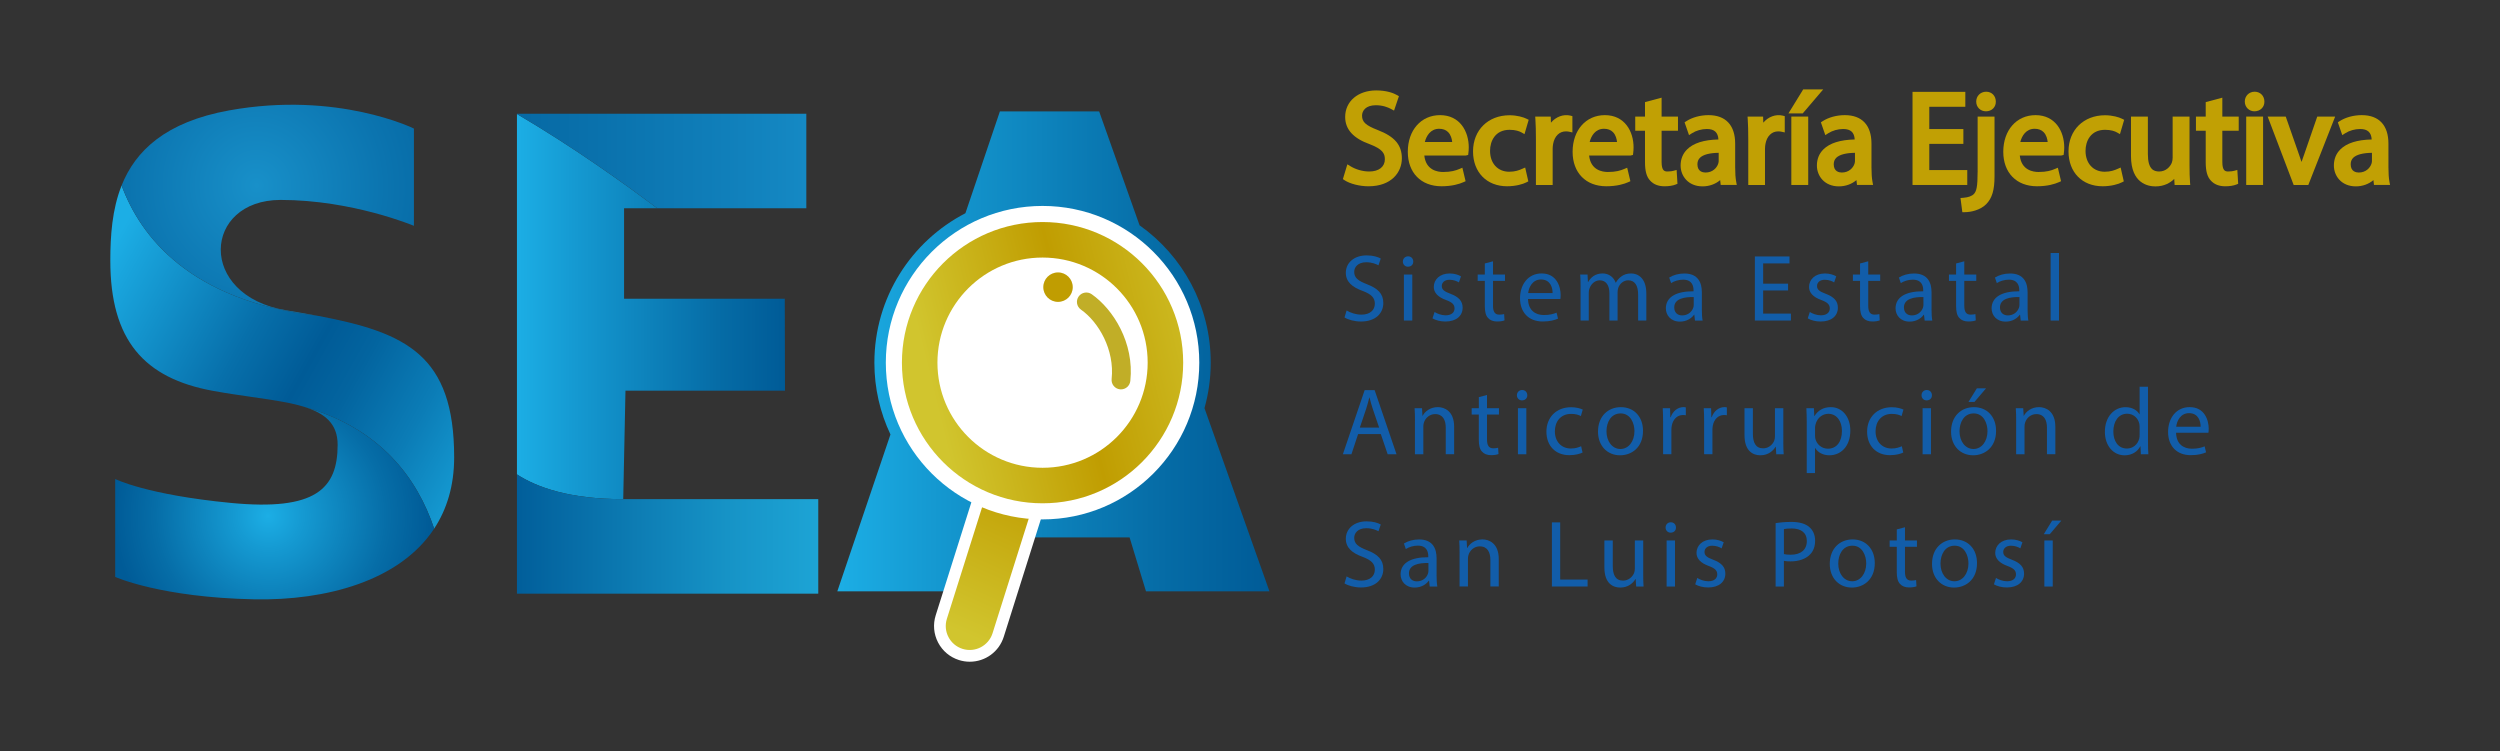 <?xml version="1.0" encoding="utf-8"?>
<!-- Generator: Adobe Illustrator 24.0.0, SVG Export Plug-In . SVG Version: 6.00 Build 0)  -->
<svg version="1.1" xmlns="http://www.w3.org/2000/svg" xmlns:xlink="http://www.w3.org/1999/xlink" x="0px" y="0px"
	 viewBox="0 0 1065.03 320" style="enable-background:new 0 0 1065.03 320;" xml:space="preserve">
<rect x="0" y="0" width="1065.03" height="320" fill="#333333" stroke="none"/>
<style type="text/css">
	.st0{display:none;}
	.st1{fill:none;}
	.st2{fill:url(#SVGID_1_);}
	.st3{fill:url(#SVGID_2_);}
	.st4{fill:url(#SVGID_3_);}
	.st5{fill:url(#SVGID_4_);}
	.st6{fill:url(#SVGID_5_);}
	.st7{fill:url(#SVGID_6_);}
	.st8{fill:url(#SVGID_7_);}
	.st9{fill:#FFFFFF;}
	.st10{fill:url(#SVGID_8_);}
	.st11{fill:url(#SVGID_9_);}
	.st12{fill:#C1AE27;}
	.st13{fill:#C09D01;}
	.st14{fill:#C1A004;}
	.st15{fill:#125DA9;}
	.st16{fill:#0096D3;}
	.st17{fill:#D5CD3D;}
</style>
<g id="GUIAS" class="st0">
</g>
<g id="Capa_1">
	<g>
		<g>
			<path class="st1" d="M122.49,171.56c2.38,0.51,4.66,1.08,6.88,1.7C127.26,172.62,124.97,172.06,122.49,171.56z"/>
			<linearGradient id="SVGID_1_" gradientUnits="userSpaceOnUse" x1="44.548" y1="110.703" x2="209.934" y2="203.319">
				<stop  offset="0" style="stop-color:#1CAEE5"/>
				<stop  offset="0.055" style="stop-color:#19A4DC"/>
				<stop  offset="0.363" style="stop-color:#076FAA"/>
				<stop  offset="0.514" style="stop-color:#005B97"/>
				<stop  offset="0.618" style="stop-color:#03649F"/>
				<stop  offset="0.788" style="stop-color:#0B7CB6"/>
				<stop  offset="1" style="stop-color:#18A3DA"/>
			</linearGradient>
			<path class="st2" d="M135.47,134.56c-54.73-6.4-75.68-33.91-83.66-55.54C47.75,89.18,47,100.45,47,111.06
				c0,33.79,14.3,50.09,43.8,55.46c11.49,2.09,22.07,3.19,30.72,4.85c0.33,0.06,0.66,0.12,0.95,0.18c0.01,0,0.01,0,0.02,0
				c2.47,0.5,4.77,1.05,6.88,1.7c32.77,9.18,48.41,30.54,55.59,51.96c5.38-8.18,8.52-18.23,8.52-30.39
				C193.48,151.45,173.31,141.68,135.47,134.56z"/>
			
				<radialGradient id="SVGID_2_" cx="109.415" cy="78.952" r="106.885" gradientTransform="matrix(0.985 -0.172 0.177 1.014 -12.371 17.766)" gradientUnits="userSpaceOnUse">
				<stop  offset="0" style="stop-color:#1890C9"/>
				<stop  offset="0.512" style="stop-color:#0B74AF"/>
				<stop  offset="1" style="stop-color:#015E9A"/>
			</radialGradient>
			<path class="st3" d="M135.47,134.56c-4.26-0.8-8.75-1.57-13.46-2.35c-38.22-6.32-35.53-47.04-2.45-47.04
				c30.57,0,56.77,11.03,56.77,11.03V54.77c0,0-32.48-16.09-78.67-7.75c-27.27,4.93-40,17.32-45.85,31.99
				C59.79,100.65,80.75,128.16,135.47,134.56z"/>
			
				<radialGradient id="SVGID_3_" cx="115.821" cy="219.718" r="67.312" fx="114.158" fy="219.769" gradientUnits="userSpaceOnUse">
				<stop  offset="0" style="stop-color:#1CAEE5"/>
				<stop  offset="0.211" style="stop-color:#159AD2"/>
				<stop  offset="0.736" style="stop-color:#066DA7"/>
				<stop  offset="1" style="stop-color:#005B97"/>
			</radialGradient>
			<path class="st4" d="M129.37,173.26c8.98,2.74,14.47,7.15,14.47,16.2c0,18.77-9.36,28.29-45.51,24.79
				c-36-3.48-49.25-10.19-49.25-10.19v41.72c0,0,19.56,8.78,59.3,9.54c30.51,0.58,61.91-7.82,76.57-30.1
				C177.79,203.8,162.15,182.44,129.37,173.26z"/>
			<linearGradient id="SVGID_4_" gradientUnits="userSpaceOnUse" x1="220.226" y1="130.605" x2="334.411" y2="130.605">
				<stop  offset="0" style="stop-color:#1CAEE5"/>
				<stop  offset="0.211" style="stop-color:#159AD2"/>
				<stop  offset="0.736" style="stop-color:#066DA7"/>
				<stop  offset="1" style="stop-color:#005B97"/>
			</linearGradient>
			<path class="st5" d="M279.95,88.71c-13.8-10.36-35.33-25.84-59.72-40.14v153.54c8.52,5.54,22.51,10.53,45.27,10.53l0.96-46.21
				h67.95l-0.09-39.16h-68.46V88.71H279.95z"/>
			<linearGradient id="SVGID_5_" gradientUnits="userSpaceOnUse" x1="220.226" y1="227.513" x2="348.581" y2="227.513">
				<stop  offset="0" style="stop-color:#015E9A"/>
				<stop  offset="0.098" style="stop-color:#0466A1"/>
				<stop  offset="0.697" style="stop-color:#1693C6"/>
				<stop  offset="1" style="stop-color:#1DA4D5"/>
			</linearGradient>
			<path class="st6" d="M220.23,252.92h128.36v-40.28H265.5c-22.76,0-36.75-4.99-45.27-10.53V252.92z"/>
			<linearGradient id="SVGID_6_" gradientUnits="userSpaceOnUse" x1="220.226" y1="68.585" x2="343.495" y2="68.585">
				<stop  offset="0" style="stop-color:#0669A4"/>
				<stop  offset="0.722" style="stop-color:#107FBA"/>
				<stop  offset="1" style="stop-color:#1589C4"/>
			</linearGradient>
			<path class="st7" d="M343.5,88.71V48.46H220.23v0.11c24.39,14.3,45.92,29.78,59.72,40.14H343.5z"/>
			<linearGradient id="SVGID_7_" gradientUnits="userSpaceOnUse" x1="356.711" y1="149.69" x2="540.823" y2="149.69">
				<stop  offset="0" style="stop-color:#1CAEE5"/>
				<stop  offset="0.211" style="stop-color:#159AD2"/>
				<stop  offset="0.736" style="stop-color:#066DA7"/>
				<stop  offset="1" style="stop-color:#005B97"/>
			</linearGradient>
			<path class="st8" d="M513.12,173.87c1.73-6.17,2.67-12.66,2.67-19.38c0-24.17-11.98-45.54-30.32-58.51l-17.22-48.52h-42.28
				l-14.69,43.38c-23.03,11.92-38.78,35.94-38.78,63.66c0,10.95,2.46,21.31,6.85,30.59l-22.64,66.83h56.89l6.07-22.98h61.55
				l6.99,22.98h52.6L513.12,173.87z"/>
			<path class="st9" d="M448.25,201.02c-0.61-1.18-1.67-2.06-2.93-2.46l-19.46-6.14c-0.49-0.16-1-0.23-1.5-0.23
				c-0.8,0-1.59,0.19-2.31,0.56c-1.18,0.61-2.06,1.67-2.46,2.93l-20.97,66.44c-1.22,3.87-0.86,7.99,1.01,11.59
				c1.87,3.6,5.04,6.26,8.91,7.48c1.49,0.47,3.03,0.71,4.58,0.71c6.66,0,12.49-4.27,14.5-10.63l20.97-66.44
				C448.98,203.57,448.86,202.2,448.25,201.02z"/>
			<g>
				<linearGradient id="SVGID_8_" gradientUnits="userSpaceOnUse" x1="407.94" y1="268.784" x2="437.157" y2="203.045">
					<stop  offset="0" style="stop-color:#D1C52E"/>
					<stop  offset="1" style="stop-color:#C09D01"/>
				</linearGradient>
				<path class="st10" d="M403.38,263.62c-1.7,5.37,1.29,11.11,6.66,12.8c5.37,1.7,11.11-1.29,12.8-6.66l20.97-66.44l-19.46-6.14
					L403.38,263.62z"/>
			</g>
			<circle class="st9" cx="444.14" cy="154.5" r="66.77"/>
			<linearGradient id="SVGID_9_" gradientUnits="userSpaceOnUse" x1="397.218" y1="166.023" x2="517.002" y2="136.603">
				<stop  offset="0" style="stop-color:#D1C52E"/>
				<stop  offset="0.503" style="stop-color:#C09D01"/>
				<stop  offset="1" style="stop-color:#CFC028"/>
			</linearGradient>
			<circle class="st11" cx="444.14" cy="154.5" r="59.91"/>
			<circle class="st9" cx="444.14" cy="154.5" r="44.78"/>
			<g>
				<path class="st12" d="M477.55,165.88c-0.14,0-0.29-0.01-0.43-0.02c-2.2-0.24-3.79-2.21-3.55-4.4
					c1.33-12.46-5.57-24.31-13.08-29.57c-1.81-1.27-2.25-3.76-0.98-5.57c1.27-1.81,3.76-2.25,5.57-0.98
					c9.15,6.4,18.19,20.7,16.45,36.97C481.3,164.36,479.57,165.88,477.55,165.88z"/>
			</g>
			<circle class="st13" cx="450.73" cy="122.33" r="6.28"/>
		</g>
		<g>
			<g>
				<path class="st14" d="M586.94,55.4c-5.13-1.99-6.69-3.42-6.69-6.13c0-2.05,1.54-4.44,5.88-4.44c2.94,0,5.18,0.89,6.54,1.63
					l1.21,0.66l2.08-6.15l-0.83-0.47c-1.3-0.74-4.19-1.98-8.83-1.98c-7.79,0-13.24,4.65-13.24,11.3c0,5.32,3.48,9.14,10.61,11.67
					c5.27,2.03,6.3,3.86,6.3,6.35c0,3.22-2.55,5.22-6.66,5.22c-2.73,0-5.74-0.85-8.04-2.27L573.99,70l-1.9,6.3l0.71,0.48
					c2.27,1.52,6.46,2.58,10.17,2.58c9.83,0,14.24-5.98,14.24-11.91C597.21,61.78,594.14,58.17,586.94,55.4z"/>
				<path class="st14" d="M613.48,49.05c-8.09,0-13.74,6.42-13.74,15.62c0,8.92,5.63,14.68,14.35,14.68c4.54,0,7.62-0.96,9.4-1.76
					l0.87-0.39l-1.37-5.75l-1.26,0.53c-1.58,0.67-3.52,1.29-6.98,1.29c-2.25,0-7.31-0.71-7.98-7h17.62l1.06-0.26l0.12-1.02
					c0.06-0.53,0.14-1.25,0.14-2.15C625.72,55.98,621.94,49.05,613.48,49.05z M613.09,54.86c1.61,0,2.9,0.48,3.83,1.43
					c1.21,1.23,1.61,2.98,1.73,4.19h-11.65C607.63,57.96,609.39,54.86,613.09,54.86z"/>
				<path class="st14" d="M643.1,55.3c2.57,0,4.18,0.61,5.08,1.12l1.27,0.72l1.79-6.1l-0.86-0.43c-1.39-0.7-4.13-1.51-7.28-1.51
					c-9.17,0-15.57,6.33-15.57,15.4c0,8.88,5.83,14.85,14.52,14.85c3.7,0,6.75-0.91,8.24-1.68l0.79-0.41l-1.34-5.89l-1.28,0.56
					c-1.35,0.6-3.01,1.23-5.52,1.23c-4.88,0-8.16-3.57-8.16-8.88C634.77,60.14,636.95,55.3,643.1,55.3z"/>
				<path class="st14" d="M660.72,52.26l-0.08-2.6h-6.62l0.08,1.23c0.15,2.29,0.22,4.85,0.22,8.29V78.8h7.13V63.35
					c0-0.76,0.1-1.47,0.2-2.06c0.6-3.28,2.67-5.32,5.4-5.32c0.55,0,0.97,0.04,1.41,0.14l1.4,0.31v-6.94L669,49.25
					C666.06,48.53,662.81,49.76,660.72,52.26z"/>
				<path class="st14" d="M683.69,49.05c-8.09,0-13.74,6.42-13.74,15.62c0,8.92,5.63,14.68,14.35,14.68c4.54,0,7.62-0.96,9.4-1.76
					l0.87-0.39l-1.37-5.75l-1.26,0.53c-1.58,0.67-3.52,1.29-6.98,1.29c-2.25,0-7.31-0.71-7.98-7h17.62l1.06-0.26l0.12-1.02
					c0.06-0.53,0.14-1.25,0.14-2.15C695.94,55.98,692.15,49.05,683.69,49.05z M683.31,54.86c1.61,0,2.9,0.48,3.83,1.43
					c1.21,1.23,1.61,2.98,1.73,4.19h-11.65C677.84,57.96,679.6,54.86,683.31,54.86z"/>
				<path class="st14" d="M707.87,41.61l-7.08,1.89v6.16h-4.16v6.02h4.16v13.48c0,3.74,0.7,6.22,2.17,7.75
					c1.4,1.6,3.52,2.45,6.14,2.45c1.89,0,3.58-0.27,4.76-0.75l0.76-0.31l-0.36-5.9l-1.37,0.37c-0.49,0.13-1.33,0.29-2.53,0.29
					c-1.27,0-2.5-0.31-2.5-4.06V55.69h6.98v-6.02h-6.98V41.61z"/>
				<path class="st14" d="M739.2,71.22V61.18c0-7.82-4.03-12.13-11.35-12.13c-3.49,0-6.93,0.94-9.44,2.57l-0.76,0.49l1.89,5.46
					l1.24-0.8c1.75-1.13,4.13-1.81,6.36-1.81c3.17,0,4.75,1.42,4.93,4.46c-6.17,0.13-10.66,1.55-13.36,4.24
					c-1.82,1.81-2.75,4.13-2.75,6.88c0,4.4,3.21,8.86,9.36,8.86c2.84,0,5.5-0.97,7.49-2.67l0.23,2.06h6.85l-0.25-1.36
					C739.34,75.87,739.2,73.84,739.2,71.22z M732.18,65.1v3.51c0,0.34-0.08,0.76-0.22,1.18c-0.58,1.71-2.35,3.71-5.39,3.71
					c-1.04,0-3.45-0.34-3.45-3.5c0-1.16,0.36-2.07,1.09-2.79C725.58,65.87,728.32,65.15,732.18,65.1z"/>
				<path class="st14" d="M751.18,52.26l-0.08-2.6h-6.62l0.08,1.23c0.15,2.26,0.22,4.82,0.22,8.29V78.8h7.13V63.35
					c0-0.76,0.1-1.47,0.2-2.06c0.6-3.28,2.67-5.32,5.4-5.32c0.55,0,0.97,0.04,1.41,0.14l1.41,0.31v-6.94l-0.88-0.22
					C756.52,48.53,753.26,49.76,751.18,52.26z"/>
				<rect x="763.13" y="49.66" class="st14" width="7.19" height="29.14"/>
				<polygon class="st14" points="776.71,38.08 768.19,38.08 761.89,48.32 767.98,48.32 				"/>
				<path class="st14" d="M797.27,71.22V61.18c0-7.82-4.03-12.13-11.35-12.13c-3.49,0-6.93,0.94-9.44,2.57l-0.76,0.49l1.89,5.46
					l1.24-0.8c1.75-1.13,4.13-1.81,6.36-1.81c3.17,0,4.75,1.42,4.92,4.46c-6.17,0.13-10.66,1.55-13.36,4.24
					c-1.82,1.81-2.75,4.13-2.75,6.88c0,4.4,3.21,8.86,9.36,8.86c2.84,0,5.5-0.97,7.49-2.67l0.23,2.06h6.85l-0.25-1.36
					C797.41,75.87,797.27,73.84,797.27,71.22z M790.24,65.1v3.51c0,0.34-0.08,0.77-0.21,1.18c-0.58,1.71-2.35,3.71-5.39,3.71
					c-1.04,0-3.45-0.34-3.45-3.5c0-1.16,0.36-2.07,1.09-2.79C783.65,65.87,786.39,65.15,790.24,65.1z"/>
				<polygon class="st14" points="838.08,72.45 821.9,72.45 821.9,61.29 836.42,61.29 836.42,54.98 821.9,54.98 821.9,45.49 
					837.25,45.49 837.25,39.13 814.76,39.13 814.76,78.8 838.08,78.8 				"/>
				<path class="st14" d="M842.49,73.27c0,6.36-0.52,8.14-1.53,9.31c-0.86,0.94-2.43,1.52-4.55,1.68l-1.22,0.09l0.79,6.04H837
					c2.65,0,6.63-0.89,9.14-3.4c2.52-2.58,3.55-6.01,3.55-11.84V49.66h-7.19V73.27z"/>
				<path class="st14" d="M846.15,39.07c-2.43,0-4.26,1.81-4.26,4.2c0,2.37,1.78,4.15,4.15,4.15c1.23,0,2.33-0.44,3.1-1.24
					c0.75-0.77,1.14-1.81,1.1-2.93C850.23,40.83,848.51,39.07,846.15,39.07z"/>
				<path class="st14" d="M867.16,49.05c-8.09,0-13.74,6.42-13.74,15.62c0,8.92,5.63,14.68,14.35,14.68c4.54,0,7.62-0.96,9.4-1.76
					l0.87-0.39l-1.37-5.75l-1.26,0.53c-1.58,0.67-3.52,1.29-6.98,1.29c-2.25,0-7.31-0.71-7.98-7h17.62l1.06-0.26l0.12-1.02
					c0.06-0.53,0.14-1.25,0.14-2.15C879.4,55.98,875.62,49.05,867.16,49.05z M866.77,54.86c1.61,0,2.9,0.48,3.83,1.43
					c1.21,1.23,1.61,2.98,1.73,4.19h-11.65C861.31,57.96,863.07,54.86,866.77,54.86z"/>
				<path class="st14" d="M896.78,55.3c2.57,0,4.18,0.61,5.08,1.12l1.27,0.72l1.79-6.1l-0.86-0.43c-1.39-0.7-4.13-1.51-7.28-1.51
					c-9.17,0-15.57,6.33-15.57,15.4c0,8.88,5.83,14.85,14.52,14.85c3.7,0,6.75-0.91,8.24-1.68l0.79-0.41l-1.34-5.89l-1.28,0.56
					c-1.35,0.6-3.01,1.23-5.52,1.23c-4.88,0-8.16-3.57-8.16-8.88C888.45,60.14,890.63,55.3,896.78,55.3z"/>
				<path class="st14" d="M932.76,70.33V49.66h-7.19v17.62c0,0.72-0.13,1.48-0.36,2.06c-0.7,1.72-2.53,3.72-5.36,3.72
					c-2.25,0-4.83-0.84-4.83-7.38V49.66h-7.19v16.84c0,11.65,7.28,12.91,10.41,12.91c3.82,0,6.39-1.6,8.01-3.19l0.16,2.58h6.66
					l-0.1-1.25C932.83,75.68,932.76,73.39,932.76,70.33z"/>
				<path class="st14" d="M946.74,41.61l-7.08,1.89v6.16h-4.16v6.02h4.16v13.48c0,3.74,0.7,6.22,2.17,7.75
					c1.4,1.6,3.52,2.45,6.14,2.45c1.89,0,3.58-0.27,4.76-0.75l0.76-0.31l-0.36-5.9l-1.37,0.37c-0.49,0.13-1.33,0.29-2.52,0.29
					c-1.27,0-2.5-0.31-2.5-4.06V55.69h6.98v-6.02h-6.98V41.61z"/>
				<rect x="956.91" y="49.66" class="st14" width="7.19" height="29.14"/>
				<path class="st14" d="M960.51,39.07c-2.4,0-4.2,1.81-4.2,4.2c0,2.33,1.8,4.15,4.09,4.15c1.25,0,2.38-0.45,3.16-1.26
					c0.74-0.77,1.13-1.8,1.1-2.91C964.65,40.83,962.9,39.07,960.51,39.07z"/>
				<path class="st14" d="M987.18,49.66l-5.47,15.84c-0.45,1.25-0.86,2.39-1.23,3.49c-0.34-1.08-0.74-2.23-1.19-3.48l-5.54-15.85
					h-7.7l11.08,29.14h6.24l11.44-29.14H987.18z"/>
				<path class="st14" d="M1017.93,77.44c-0.29-1.57-0.43-3.6-0.43-6.22V61.18c0-7.82-4.03-12.13-11.35-12.13
					c-3.49,0-6.93,0.94-9.44,2.57l-0.76,0.49l1.89,5.46l1.24-0.8c1.75-1.13,4.13-1.81,6.36-1.81c3.17,0,4.75,1.42,4.93,4.46
					c-6.17,0.13-10.66,1.55-13.36,4.24c-1.82,1.81-2.75,4.13-2.75,6.88c0,4.4,3.21,8.86,9.36,8.86c2.84,0,5.5-0.97,7.49-2.67
					l0.23,2.06h6.85L1017.93,77.44z M1010.48,65.1v3.51c0,0.34-0.08,0.76-0.22,1.18c-0.58,1.71-2.35,3.71-5.39,3.71
					c-1.04,0-3.45-0.34-3.45-3.5c0-1.16,0.36-2.07,1.09-2.79C1003.88,65.87,1006.62,65.15,1010.48,65.1z"/>
			</g>
			<g>
				<path class="st15" d="M573.67,132.26c1.58,0.97,3.89,1.78,6.32,1.78c3.61,0,5.71-1.9,5.71-4.66c0-2.55-1.46-4.01-5.15-5.43
					c-4.46-1.58-7.21-3.89-7.21-7.74c0-4.25,3.53-7.41,8.84-7.41c2.8,0,4.82,0.65,6.04,1.34l-0.97,2.88
					c-0.89-0.48-2.71-1.3-5.19-1.3c-3.73,0-5.15,2.23-5.15,4.09c0,2.55,1.66,3.81,5.43,5.27c4.62,1.78,6.97,4.01,6.97,8.03
					c0,4.21-3.12,7.86-9.56,7.86c-2.63,0-5.51-0.77-6.97-1.74L573.67,132.26z"/>
				<path class="st15" d="M602.06,111.43c0.04,1.22-0.85,2.19-2.27,2.19c-1.26,0-2.15-0.97-2.15-2.19c0-1.26,0.93-2.23,2.23-2.23
					C601.2,109.2,602.06,110.18,602.06,111.43z M598.08,136.56v-19.61h3.57v19.61H598.08z"/>
				<path class="st15" d="M611.14,132.91c1.05,0.69,2.92,1.42,4.7,1.42c2.59,0,3.81-1.3,3.81-2.92c0-1.7-1.01-2.63-3.65-3.61
					c-3.52-1.26-5.19-3.2-5.19-5.55c0-3.16,2.55-5.75,6.77-5.75c1.99,0,3.73,0.57,4.82,1.22l-0.89,2.59
					c-0.77-0.49-2.19-1.13-4.01-1.13c-2.11,0-3.28,1.21-3.28,2.67c0,1.62,1.18,2.35,3.73,3.32c3.4,1.3,5.15,3,5.15,5.92
					c0,3.44-2.68,5.88-7.33,5.88c-2.15,0-4.14-0.53-5.51-1.34L611.14,132.91z"/>
				<path class="st15" d="M636.04,111.31v5.63h5.1v2.71h-5.1v10.58c0,2.43,0.69,3.81,2.67,3.81c0.93,0,1.62-0.12,2.07-0.24
					l0.16,2.68c-0.69,0.28-1.78,0.48-3.16,0.48c-1.66,0-3-0.53-3.85-1.5c-1.01-1.05-1.38-2.8-1.38-5.11v-10.7h-3.04v-2.71h3.04v-4.7
					L636.04,111.31z"/>
				<path class="st15" d="M650.96,127.4c0.08,4.82,3.16,6.81,6.73,6.81c2.55,0,4.09-0.45,5.43-1.01l0.61,2.55
					c-1.26,0.57-3.4,1.21-6.53,1.21c-6.04,0-9.65-3.97-9.65-9.89s3.49-10.58,9.2-10.58c6.4,0,8.11,5.63,8.11,9.24
					c0,0.73-0.08,1.3-0.12,1.66H650.96z M661.42,124.85c0.04-2.27-0.93-5.79-4.94-5.79c-3.61,0-5.19,3.32-5.47,5.79H661.42z"/>
				<path class="st15" d="M673.35,122.25c0-2.03-0.04-3.69-0.16-5.31h3.12l0.16,3.16h0.12c1.09-1.86,2.92-3.61,6.16-3.61
					c2.68,0,4.7,1.62,5.55,3.93h0.08c0.61-1.09,1.38-1.95,2.19-2.55c1.18-0.89,2.47-1.38,4.34-1.38c2.59,0,6.44,1.7,6.44,8.51v11.55
					h-3.49v-11.1c0-3.77-1.38-6.04-4.25-6.04c-2.03,0-3.61,1.5-4.22,3.24c-0.16,0.49-0.28,1.14-0.28,1.78v12.12h-3.49v-11.75
					c0-3.12-1.38-5.39-4.09-5.39c-2.23,0-3.85,1.78-4.42,3.57c-0.2,0.53-0.28,1.13-0.28,1.74v11.83h-3.49V122.25z"/>
				<path class="st15" d="M722.08,136.56l-0.28-2.47h-0.12c-1.1,1.54-3.2,2.92-6,2.92c-3.97,0-6-2.8-6-5.63
					c0-4.74,4.22-7.33,11.79-7.29v-0.41c0-1.62-0.45-4.54-4.46-4.54c-1.82,0-3.73,0.57-5.1,1.46l-0.81-2.35
					c1.62-1.05,3.97-1.74,6.45-1.74c6,0,7.46,4.09,7.46,8.03v7.33c0,1.7,0.08,3.36,0.32,4.7H722.08z M721.56,126.55
					c-3.89-0.08-8.31,0.61-8.31,4.42c0,2.31,1.54,3.4,3.36,3.4c2.55,0,4.17-1.62,4.74-3.28c0.12-0.37,0.2-0.77,0.2-1.13V126.55z"/>
				<path class="st15" d="M761.74,123.75h-10.62v9.85h11.83v2.96H747.6v-27.31h14.75v2.96h-11.23v8.63h10.62V123.75z"/>
				<path class="st15" d="M771,132.91c1.05,0.69,2.92,1.42,4.7,1.42c2.59,0,3.81-1.3,3.81-2.92c0-1.7-1.01-2.63-3.65-3.61
					c-3.52-1.26-5.19-3.2-5.19-5.55c0-3.16,2.55-5.75,6.77-5.75c1.99,0,3.73,0.57,4.82,1.22l-0.89,2.59
					c-0.77-0.49-2.19-1.13-4.01-1.13c-2.11,0-3.28,1.21-3.28,2.67c0,1.62,1.18,2.35,3.73,3.32c3.4,1.3,5.15,3,5.15,5.92
					c0,3.44-2.68,5.88-7.33,5.88c-2.15,0-4.14-0.53-5.51-1.34L771,132.91z"/>
				<path class="st15" d="M795.89,111.31v5.63h5.1v2.71h-5.1v10.58c0,2.43,0.69,3.81,2.67,3.81c0.93,0,1.62-0.12,2.07-0.24
					l0.16,2.68c-0.69,0.28-1.78,0.48-3.16,0.48c-1.66,0-3-0.53-3.85-1.5c-1.01-1.05-1.38-2.8-1.38-5.11v-10.7h-3.04v-2.71h3.04v-4.7
					L795.89,111.31z"/>
				<path class="st15" d="M819.93,136.56l-0.28-2.47h-0.12c-1.1,1.54-3.2,2.92-6,2.92c-3.97,0-6-2.8-6-5.63
					c0-4.74,4.22-7.33,11.79-7.29v-0.41c0-1.62-0.45-4.54-4.46-4.54c-1.82,0-3.73,0.57-5.1,1.46l-0.81-2.35
					c1.62-1.05,3.97-1.74,6.45-1.74c6,0,7.46,4.09,7.46,8.03v7.33c0,1.7,0.08,3.36,0.32,4.7H819.93z M819.41,126.55
					c-3.89-0.08-8.31,0.61-8.31,4.42c0,2.31,1.54,3.4,3.36,3.4c2.55,0,4.17-1.62,4.74-3.28c0.12-0.37,0.2-0.77,0.2-1.13V126.55z"/>
				<path class="st15" d="M836.81,111.31v5.63h5.1v2.71h-5.1v10.58c0,2.43,0.69,3.81,2.67,3.81c0.93,0,1.62-0.12,2.07-0.24
					l0.16,2.68c-0.69,0.28-1.78,0.48-3.16,0.48c-1.66,0-3-0.53-3.85-1.5c-1.01-1.05-1.38-2.8-1.38-5.11v-10.7h-3.04v-2.71h3.04v-4.7
					L836.81,111.31z"/>
				<path class="st15" d="M860.85,136.56l-0.28-2.47h-0.12c-1.1,1.54-3.2,2.92-6,2.92c-3.97,0-6-2.8-6-5.63
					c0-4.74,4.22-7.33,11.79-7.29v-0.41c0-1.62-0.45-4.54-4.46-4.54c-1.82,0-3.73,0.57-5.1,1.46l-0.81-2.35
					c1.62-1.05,3.97-1.74,6.45-1.74c6,0,7.46,4.09,7.46,8.03v7.33c0,1.7,0.08,3.36,0.32,4.7H860.85z M860.32,126.55
					c-3.89-0.08-8.31,0.61-8.31,4.42c0,2.31,1.54,3.4,3.36,3.4c2.55,0,4.17-1.62,4.74-3.28c0.12-0.37,0.2-0.77,0.2-1.13V126.55z"/>
				<path class="st15" d="M873.59,107.79h3.57v28.77h-3.57V107.79z"/>
			</g>
			<g>
				<path class="st15" d="M578.57,184.92l-2.84,8.59h-3.65l9.28-27.31h4.25l9.32,27.31h-3.77l-2.92-8.59H578.57z M587.53,182.16
					l-2.68-7.86c-0.61-1.78-1.01-3.4-1.42-4.98h-0.08c-0.4,1.62-0.85,3.28-1.38,4.94l-2.67,7.9H587.53z"/>
				<path class="st15" d="M602.79,179.2c0-2.03-0.04-3.69-0.16-5.31h3.16l0.2,3.24h0.08c0.97-1.86,3.24-3.69,6.48-3.69
					c2.71,0,6.93,1.62,6.93,8.35v11.71h-3.57V182.2c0-3.16-1.18-5.79-4.54-5.79c-2.35,0-4.17,1.66-4.78,3.65
					c-0.16,0.45-0.24,1.05-0.24,1.66v11.79h-3.57V179.2z"/>
				<path class="st15" d="M633.48,168.26v5.63h5.1v2.71h-5.1v10.58c0,2.43,0.69,3.81,2.67,3.81c0.93,0,1.62-0.12,2.07-0.24
					l0.16,2.68c-0.69,0.28-1.78,0.48-3.16,0.48c-1.66,0-3-0.53-3.85-1.5c-1.01-1.05-1.38-2.8-1.38-5.11v-10.7h-3.04v-2.71H630v-4.7
					L633.48,168.26z"/>
				<path class="st15" d="M650.64,168.38c0.04,1.22-0.85,2.19-2.27,2.19c-1.26,0-2.15-0.97-2.15-2.19c0-1.26,0.93-2.23,2.23-2.23
					C649.79,166.15,650.64,167.13,650.64,168.38z M646.66,193.51v-19.61h3.57v19.61H646.66z"/>
				<path class="st15" d="M674.19,192.78c-0.93,0.49-3,1.13-5.63,1.13c-5.92,0-9.77-4.01-9.77-10.01c0-6.04,4.14-10.42,10.54-10.42
					c2.11,0,3.97,0.53,4.94,1.01l-0.81,2.76c-0.85-0.49-2.19-0.93-4.14-0.93c-4.5,0-6.93,3.32-6.93,7.42c0,4.54,2.92,7.33,6.81,7.33
					c2.03,0,3.36-0.53,4.38-0.97L674.19,192.78z"/>
				<path class="st15" d="M699.94,183.54c0,7.25-5.02,10.42-9.77,10.42c-5.31,0-9.4-3.89-9.4-10.09c0-6.56,4.3-10.42,9.73-10.42
					C696.13,173.45,699.94,177.54,699.94,183.54z M684.38,183.74c0,4.3,2.47,7.54,5.96,7.54c3.4,0,5.96-3.2,5.96-7.62
					c0-3.32-1.66-7.54-5.88-7.54C686.2,176.12,684.38,180.01,684.38,183.74z"/>
				<path class="st15" d="M708.5,180.01c0-2.31-0.04-4.3-0.16-6.12h3.12l0.12,3.85h0.16c0.89-2.63,3.04-4.3,5.43-4.3
					c0.4,0,0.69,0.04,1.01,0.12v3.36c-0.36-0.08-0.73-0.12-1.21-0.12c-2.51,0-4.3,1.91-4.78,4.58c-0.08,0.49-0.16,1.05-0.16,1.66
					v10.45h-3.53V180.01z"/>
				<path class="st15" d="M725.98,180.01c0-2.31-0.04-4.3-0.16-6.12h3.12l0.12,3.85h0.16c0.89-2.63,3.04-4.3,5.43-4.3
					c0.4,0,0.69,0.04,1.01,0.12v3.36c-0.36-0.08-0.73-0.12-1.21-0.12c-2.51,0-4.3,1.91-4.78,4.58c-0.08,0.49-0.16,1.05-0.16,1.66
					v10.45h-3.53V180.01z"/>
				<path class="st15" d="M759.71,188.16c0,2.03,0.04,3.81,0.16,5.35h-3.16l-0.2-3.2h-0.08c-0.93,1.58-3,3.65-6.48,3.65
					c-3.08,0-6.77-1.7-6.77-8.59v-11.47h3.57v10.86c0,3.73,1.13,6.24,4.38,6.24c2.39,0,4.05-1.66,4.7-3.24
					c0.2-0.53,0.32-1.18,0.32-1.82v-12.04h3.57V188.16z"/>
				<path class="st15" d="M769.7,180.3c0-2.51-0.08-4.54-0.16-6.4h3.2l0.16,3.36h0.08c1.46-2.39,3.77-3.81,6.97-3.81
					c4.74,0,8.31,4.01,8.31,9.97c0,7.05-4.3,10.54-8.92,10.54c-2.59,0-4.86-1.13-6.04-3.08h-0.08v10.66h-3.53V180.3z M773.22,185.52
					c0,0.53,0.08,1.01,0.16,1.46c0.65,2.47,2.79,4.17,5.35,4.17c3.77,0,5.96-3.08,5.96-7.58c0-3.93-2.07-7.29-5.83-7.29
					c-2.43,0-4.7,1.74-5.39,4.42c-0.12,0.45-0.24,0.97-0.24,1.46V185.52z"/>
				<path class="st15" d="M810.81,192.78c-0.93,0.49-3,1.13-5.63,1.13c-5.92,0-9.77-4.01-9.77-10.01c0-6.04,4.14-10.42,10.54-10.42
					c2.11,0,3.97,0.53,4.94,1.01l-0.81,2.76c-0.85-0.49-2.19-0.93-4.14-0.93c-4.5,0-6.93,3.32-6.93,7.42c0,4.54,2.92,7.33,6.81,7.33
					c2.03,0,3.36-0.53,4.38-0.97L810.81,192.78z"/>
				<path class="st15" d="M823.02,168.38c0.04,1.22-0.85,2.19-2.27,2.19c-1.26,0-2.15-0.97-2.15-2.19c0-1.26,0.93-2.23,2.23-2.23
					C822.17,166.15,823.02,167.13,823.02,168.38z M819.05,193.51v-19.61h3.57v19.61H819.05z"/>
				<path class="st15" d="M850.35,183.54c0,7.25-5.02,10.42-9.77,10.42c-5.31,0-9.4-3.89-9.4-10.09c0-6.56,4.3-10.42,9.73-10.42
					C846.54,173.45,850.35,177.54,850.35,183.54z M834.78,183.74c0,4.3,2.47,7.54,5.96,7.54c3.4,0,5.96-3.2,5.96-7.62
					c0-3.32-1.66-7.54-5.88-7.54C836.61,176.12,834.78,180.01,834.78,183.74z M846.09,165.42l-4.94,5.8h-2.55l3.57-5.8H846.09z"/>
				<path class="st15" d="M858.91,179.2c0-2.03-0.04-3.69-0.16-5.31h3.16l0.2,3.24h0.08c0.97-1.86,3.24-3.69,6.48-3.69
					c2.71,0,6.93,1.62,6.93,8.35v11.71h-3.57V182.2c0-3.16-1.17-5.79-4.54-5.79c-2.35,0-4.17,1.66-4.78,3.65
					c-0.16,0.45-0.24,1.05-0.24,1.66v11.79h-3.57V179.2z"/>
				<path class="st15" d="M915.07,164.74v23.71c0,1.74,0.04,3.73,0.16,5.07h-3.2l-0.16-3.4h-0.08c-1.1,2.19-3.49,3.85-6.69,3.85
					c-4.74,0-8.39-4.01-8.39-9.97c-0.04-6.53,4.01-10.54,8.79-10.54c3,0,5.02,1.42,5.92,3h0.08v-11.71H915.07z M911.5,181.88
					c0-0.45-0.04-1.05-0.16-1.5c-0.53-2.27-2.47-4.13-5.15-4.13c-3.69,0-5.88,3.24-5.88,7.58c0,3.97,1.95,7.25,5.8,7.25
					c2.39,0,4.58-1.58,5.23-4.26c0.12-0.48,0.16-0.97,0.16-1.54V181.88z"/>
				<path class="st15" d="M927.04,184.35c0.08,4.82,3.16,6.81,6.73,6.81c2.55,0,4.09-0.45,5.43-1.01l0.61,2.55
					c-1.26,0.57-3.4,1.21-6.53,1.21c-6.04,0-9.65-3.97-9.65-9.89s3.49-10.58,9.2-10.58c6.4,0,8.11,5.63,8.11,9.24
					c0,0.73-0.08,1.3-0.12,1.66H927.04z M937.49,181.8c0.04-2.27-0.93-5.8-4.94-5.8c-3.61,0-5.19,3.32-5.47,5.8H937.49z"/>
			</g>
			<g>
				<path class="st15" d="M573.67,245.56c1.58,0.97,3.89,1.78,6.32,1.78c3.61,0,5.71-1.9,5.71-4.66c0-2.55-1.46-4.01-5.15-5.43
					c-4.46-1.58-7.21-3.89-7.21-7.74c0-4.25,3.53-7.41,8.84-7.41c2.8,0,4.82,0.65,6.04,1.34l-0.97,2.88
					c-0.89-0.48-2.71-1.3-5.19-1.3c-3.73,0-5.15,2.23-5.15,4.09c0,2.55,1.66,3.81,5.43,5.27c4.62,1.78,6.97,4.01,6.97,8.03
					c0,4.21-3.12,7.86-9.56,7.86c-2.63,0-5.51-0.77-6.97-1.74L573.67,245.56z"/>
				<path class="st15" d="M609.07,249.86l-0.28-2.47h-0.12c-1.09,1.54-3.2,2.92-6,2.92c-3.97,0-6-2.8-6-5.63
					c0-4.74,4.22-7.33,11.79-7.29v-0.41c0-1.62-0.45-4.54-4.46-4.54c-1.82,0-3.73,0.57-5.1,1.46l-0.81-2.35
					c1.62-1.05,3.97-1.74,6.45-1.74c6,0,7.46,4.09,7.46,8.03v7.33c0,1.7,0.08,3.36,0.32,4.7H609.07z M608.54,239.85
					c-3.89-0.08-8.31,0.61-8.31,4.42c0,2.31,1.54,3.4,3.36,3.4c2.55,0,4.17-1.62,4.74-3.28c0.12-0.37,0.2-0.77,0.2-1.13V239.85z"/>
				<path class="st15" d="M621.8,235.55c0-2.03-0.04-3.69-0.16-5.31h3.16l0.2,3.24h0.08c0.97-1.86,3.24-3.69,6.48-3.69
					c2.71,0,6.93,1.62,6.93,8.35v11.71h-3.57v-11.31c0-3.16-1.17-5.79-4.54-5.79c-2.35,0-4.17,1.66-4.78,3.65
					c-0.16,0.45-0.24,1.05-0.24,1.66v11.79h-3.57V235.55z"/>
				<path class="st15" d="M661.14,222.54h3.52v24.36h11.67v2.96h-15.2V222.54z"/>
				<path class="st15" d="M700.02,244.51c0,2.03,0.04,3.81,0.16,5.35h-3.16l-0.2-3.2h-0.08c-0.93,1.58-3,3.65-6.48,3.65
					c-3.08,0-6.77-1.7-6.77-8.59v-11.47h3.57v10.86c0,3.73,1.13,6.24,4.38,6.24c2.39,0,4.05-1.66,4.7-3.24
					c0.2-0.53,0.32-1.18,0.32-1.82v-12.04h3.57V244.51z"/>
				<path class="st15" d="M713.98,224.73c0.04,1.22-0.85,2.19-2.27,2.19c-1.26,0-2.15-0.97-2.15-2.19c0-1.26,0.93-2.23,2.23-2.23
					C713.13,222.5,713.98,223.47,713.98,224.73z M710,249.86v-19.61h3.57v19.61H710z"/>
				<path class="st15" d="M723.06,246.21c1.05,0.69,2.92,1.42,4.7,1.42c2.59,0,3.81-1.3,3.81-2.92c0-1.7-1.01-2.63-3.65-3.61
					c-3.52-1.26-5.19-3.2-5.19-5.55c0-3.16,2.55-5.75,6.77-5.75c1.99,0,3.73,0.57,4.82,1.22l-0.89,2.59
					c-0.77-0.49-2.19-1.13-4.01-1.13c-2.11,0-3.28,1.21-3.28,2.67c0,1.62,1.18,2.35,3.73,3.32c3.4,1.3,5.15,3,5.15,5.92
					c0,3.44-2.68,5.88-7.33,5.88c-2.15,0-4.14-0.53-5.51-1.34L723.06,246.21z"/>
				<path class="st15" d="M756.44,222.87c1.7-0.28,3.93-0.53,6.77-0.53c3.48,0,6.04,0.81,7.66,2.27c1.5,1.3,2.39,3.28,2.39,5.72
					c0,2.47-0.73,4.42-2.11,5.83c-1.87,1.99-4.9,3-8.35,3c-1.05,0-2.02-0.04-2.84-0.24v10.94h-3.52V222.87z M759.96,236.04
					c0.77,0.2,1.74,0.28,2.92,0.28c4.25,0,6.85-2.07,6.85-5.84c0-3.61-2.55-5.35-6.44-5.35c-1.54,0-2.71,0.12-3.32,0.28V236.04z"/>
				<path class="st15" d="M798.68,239.89c0,7.25-5.02,10.42-9.77,10.42c-5.31,0-9.4-3.89-9.4-10.09c0-6.57,4.3-10.42,9.73-10.42
					C794.87,229.8,798.68,233.89,798.68,239.89z M783.12,240.09c0,4.3,2.47,7.54,5.96,7.54c3.4,0,5.96-3.2,5.96-7.62
					c0-3.32-1.66-7.54-5.88-7.54C784.94,232.47,783.12,236.36,783.12,240.09z"/>
				<path class="st15" d="M811.54,224.61v5.63h5.1v2.71h-5.1v10.58c0,2.43,0.69,3.81,2.67,3.81c0.93,0,1.62-0.12,2.07-0.24
					l0.16,2.68c-0.69,0.28-1.78,0.48-3.16,0.48c-1.66,0-3-0.53-3.85-1.5c-1.01-1.05-1.38-2.8-1.38-5.11v-10.7h-3.04v-2.71h3.04v-4.7
					L811.54,224.61z"/>
				<path class="st15" d="M842.23,239.89c0,7.25-5.02,10.42-9.77,10.42c-5.31,0-9.4-3.89-9.4-10.09c0-6.57,4.3-10.42,9.73-10.42
					C838.42,229.8,842.23,233.89,842.23,239.89z M826.67,240.09c0,4.3,2.47,7.54,5.96,7.54c3.4,0,5.96-3.2,5.96-7.62
					c0-3.32-1.66-7.54-5.88-7.54C828.5,232.47,826.67,236.36,826.67,240.09z"/>
				<path class="st15" d="M850.32,246.21c1.05,0.69,2.92,1.42,4.7,1.42c2.59,0,3.81-1.3,3.81-2.92c0-1.7-1.01-2.63-3.65-3.61
					c-3.52-1.26-5.19-3.2-5.19-5.55c0-3.16,2.55-5.75,6.77-5.75c1.99,0,3.73,0.57,4.82,1.22l-0.89,2.59
					c-0.77-0.49-2.19-1.13-4.01-1.13c-2.11,0-3.28,1.21-3.28,2.67c0,1.62,1.18,2.35,3.73,3.32c3.4,1.3,5.15,3,5.15,5.92
					c0,3.44-2.68,5.88-7.33,5.88c-2.15,0-4.14-0.53-5.51-1.34L850.32,246.21z"/>
				<path class="st15" d="M878.17,221.77l-4.94,5.8h-2.55l3.57-5.8H878.17z M870.92,249.86v-19.61h3.57v19.61H870.92z"/>
			</g>
		</g>
	</g>
</g>
</svg>
